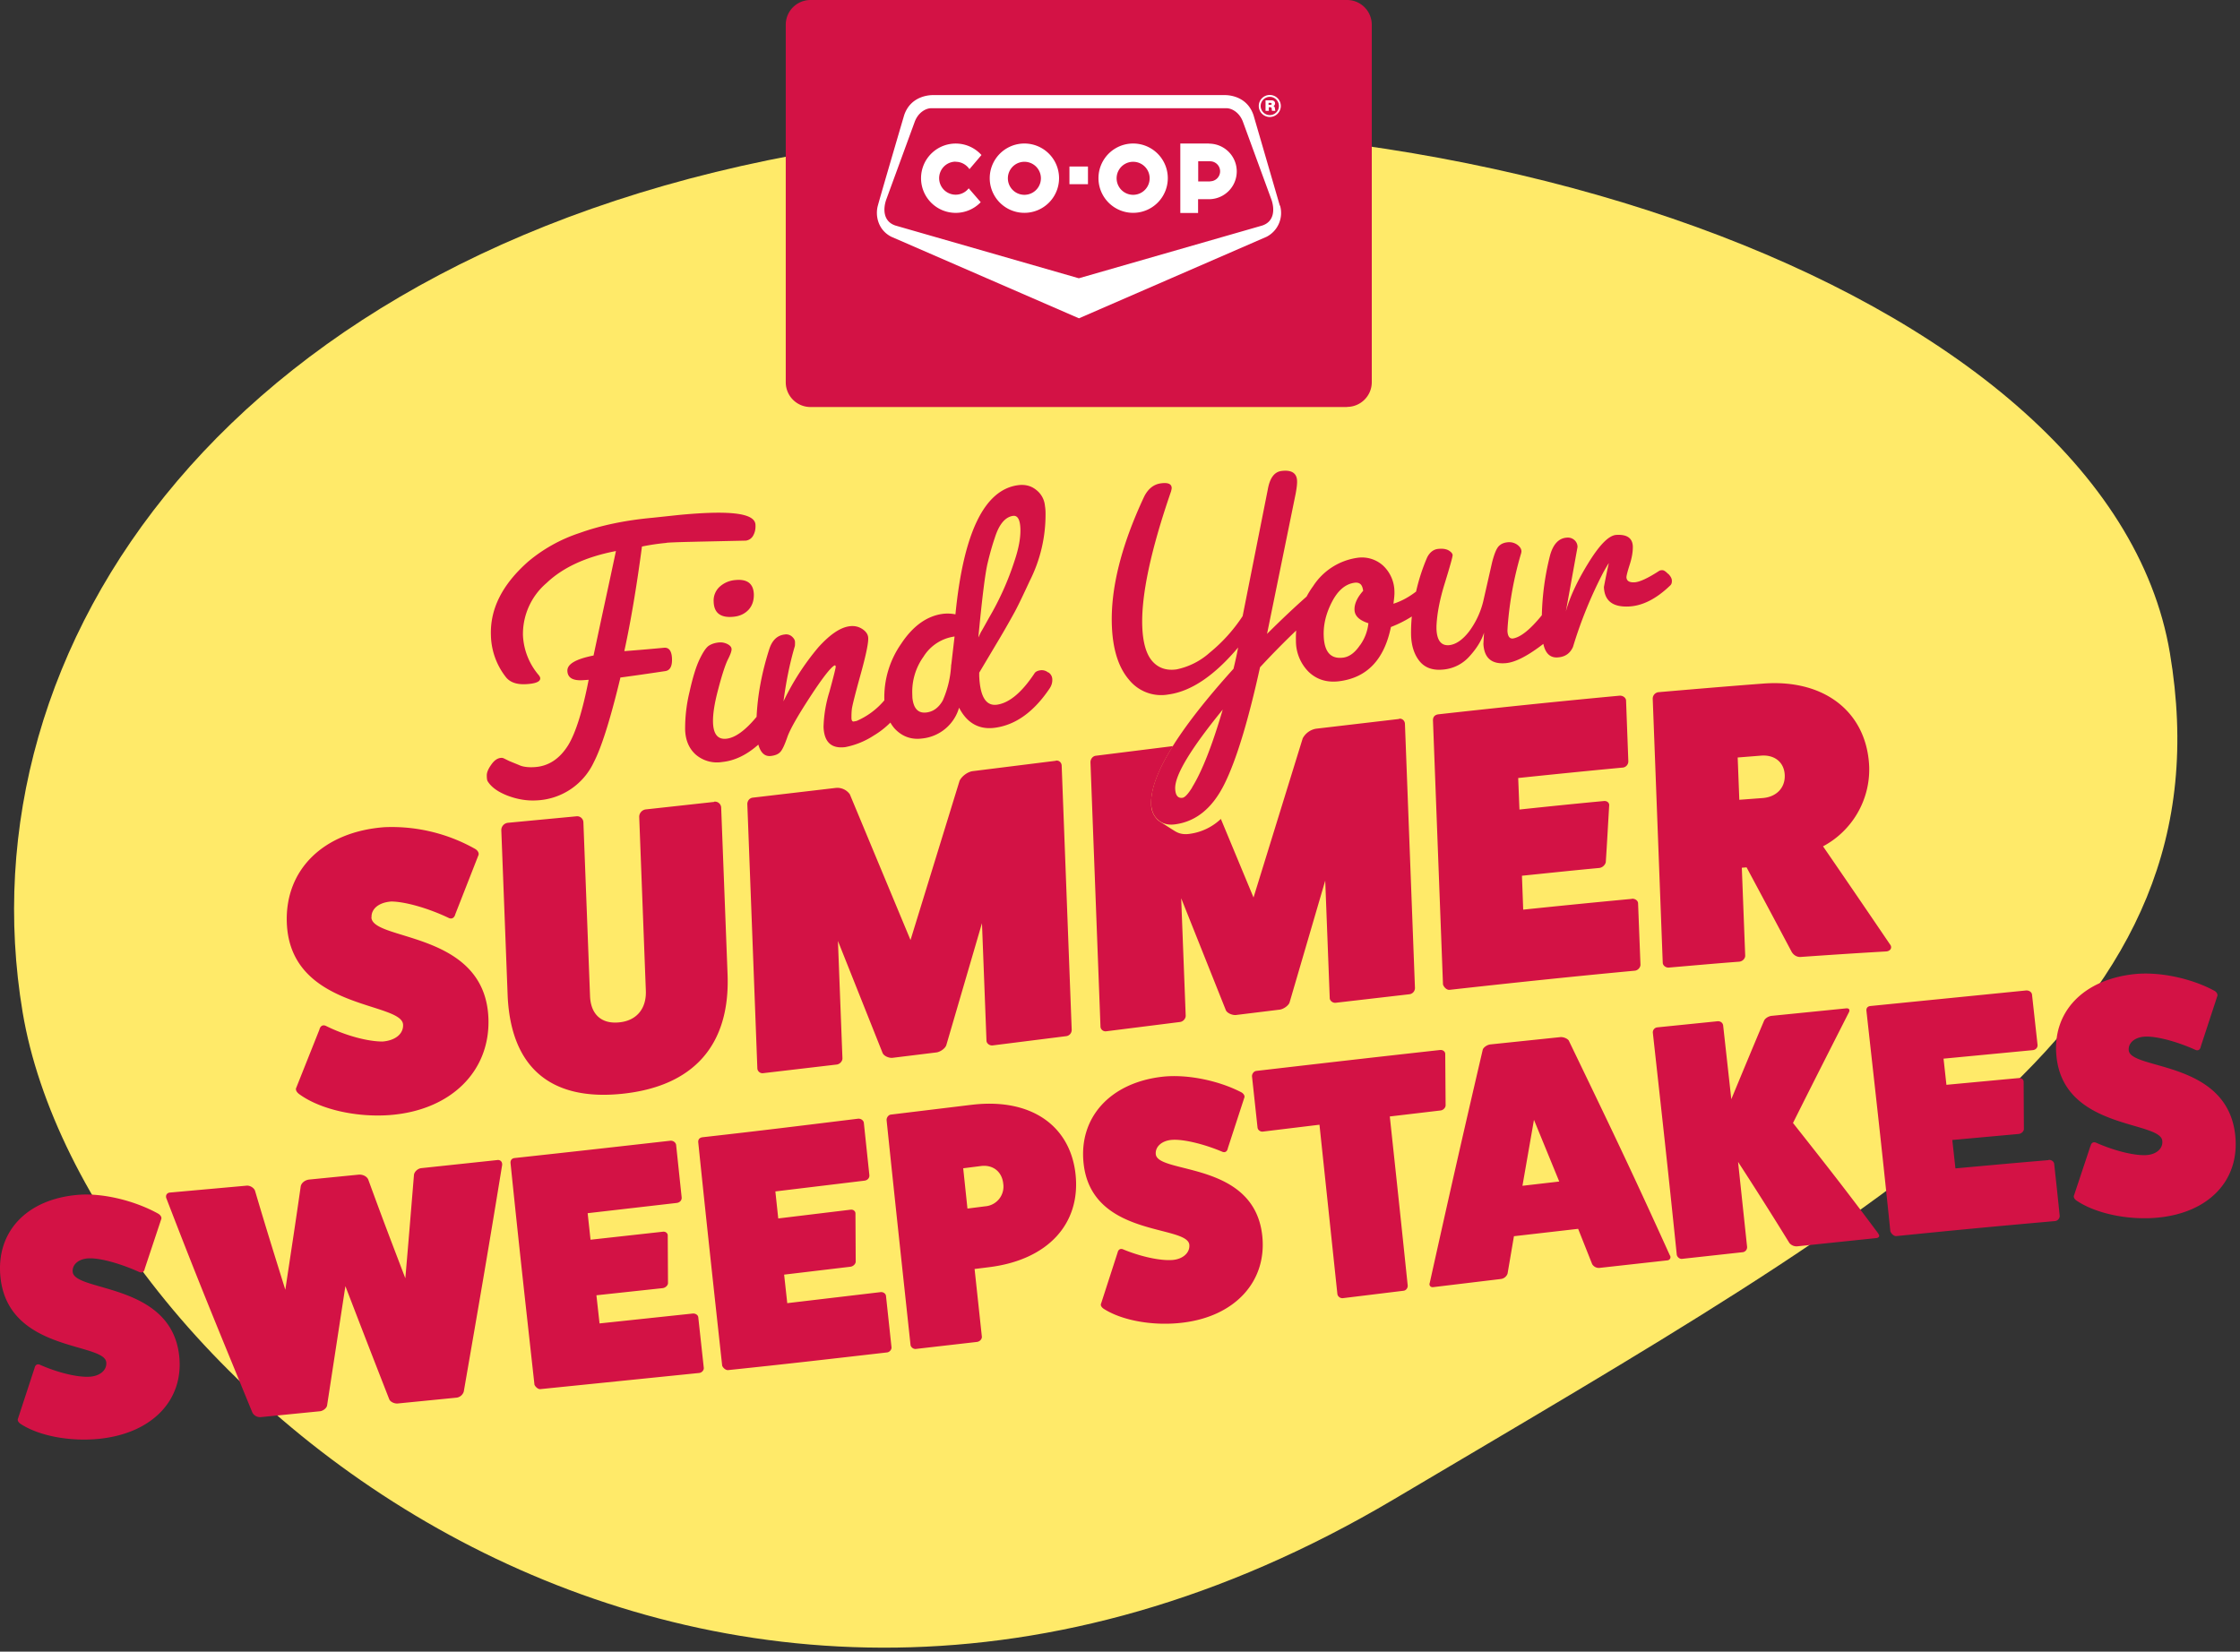 <svg xmlns="http://www.w3.org/2000/svg" width="179" height="132" viewBox="0 0 179 132">
  <rect x="0" y="0" width="179" height="132" fill="#333333" stroke="none"/>
  <path fill="#ffea69" d="M65.76 11.99C18.37 19.92-3.1 51.59 1.81 80.91c4.91 29.33 54.36 71.63 109.55 38.93 40.99-24.29 66.95-38.31 62.04-67.64-4.91-29.33-60.26-48.14-107.64-40.21"/>
  <path fill="#d31245" d="M29.69 73.32c-.03-.7.6-1.2 1.58-1.27 1.12.01 2.96.54 4.56 1.3.26.14.48.02.56-.3l1.83-4.67c.09-.17-.02-.41-.28-.55a13.57 13.57 0 0 0-7.22-1.72c-4.84.36-7.96 3.37-7.8 7.65.27 6.98 9.22 6.28 9.29 8.14.03.73-.62 1.26-1.64 1.34-1.22 0-2.99-.49-4.49-1.23-.26-.14-.48-.04-.56.29l-1.84 4.62c-.09.16.01.38.28.56 1.65 1.18 4.48 1.83 7.15 1.64 4.91-.36 8.08-3.5 7.92-7.74-.27-7-9.28-6.15-9.35-8.06M57.07 64.09l-5.47.6a.6.6 0 0 0-.52.59l.53 13.91c.05 1.43-.74 2.39-2.14 2.52-1.4.14-2.26-.63-2.32-2.1l-.53-13.88a.5.5 0 0 0-.56-.49l-5.48.52a.59.59 0 0 0-.52.59l.51 13.3c.28 5.64 3.41 8.35 9.12 7.77 5.76-.59 8.67-3.92 8.45-9.56l-.51-13.3a.5.5 0 0 0-.56-.49M84.39 60.8l-6.65.83c-.41.05-.88.4-1.06.77l-3.92 12.73-4.85-11.65a1.23 1.23 0 0 0-1.11-.51l-6.65.78c-.26.03-.44.27-.43.53l.8 21.09c0 .23.21.43.46.4l5.88-.69c.26-.03.47-.28.46-.5l-.36-9.38 3.57 8.96c.11.25.53.42.81.38l3.5-.43c.29-.04.69-.31.78-.58l2.85-9.75.36 9.38c0 .23.24.42.5.39l5.88-.74a.5.5 0 0 0 .43-.51l-.8-21.09c0-.26-.21-.46-.47-.42M111.81 57.46l-6.65.78a1.5 1.5 0 0 0-1.06.77l-3.93 12.72-2.61-6.28a4.48 4.48 0 0 1-2.48 1.19c-.45.07-.82 0-1.13-.18-.02 0-1.06-.67-1.08-.68a2.6 2.6 0 0 1-.33-.23 1.73 1.73 0 0 1-.55-1.28c-.04-1.17.53-2.71 1.74-4.64l-6.16.77c-.26.03-.44.28-.43.54l.8 21.09c0 .23.21.43.47.39l5.88-.74c.26-.03.47-.28.46-.51l-.36-9.38 3.57 8.95c.11.24.53.41.81.38l3.5-.43c.29-.04.69-.31.78-.57l2.85-9.74.36 9.38c0 .22.24.42.5.38l5.88-.68a.5.5 0 0 0 .43-.5l-.8-21.09c0-.26-.21-.46-.46-.43M130.4 71.84c-2.89.27-5.79.56-8.68.86l-.1-2.71c2.06-.21 4.11-.43 6.17-.62.29-.03.5-.28.53-.47.1-1.5.18-3.01.27-4.51.03-.2-.14-.4-.43-.37-2.25.21-4.5.44-6.74.68l-.1-2.52c2.77-.29 5.54-.57 8.31-.83a.5.5 0 0 0 .49-.53l-.18-4.82c0-.22-.24-.42-.52-.4-4.83.45-9.66.95-14.48 1.49-.29.04-.44.21-.43.5l.8 21.09c.07.22.3.45.52.43 4.93-.55 9.87-1.07 14.8-1.53.26-.02.47-.27.46-.49l-.19-4.89c0-.22-.24-.39-.5-.37M140.87 63.78l-1.88.14-.13-3.38 1.88-.15c1.08-.08 1.84.54 1.88 1.56.04 1.02-.67 1.74-1.75 1.83m10.19 11.74c-1.79-2.64-3.58-5.26-5.38-7.88a6.97 6.97 0 0 0 3.69-6.34c-.17-4.34-3.52-7.03-8.43-6.67-2.8.21-5.6.45-8.41.69a.52.52 0 0 0-.46.52l.8 21.09c0 .23.24.42.49.4 1.87-.16 3.74-.33 5.61-.47.29-.02.5-.27.49-.49l-.27-7.02.38-.03a1425 1425 0 0 1 3.58 6.71c.14.28.43.48.76.45 2.27-.16 4.55-.31 6.82-.44.29-.02.5-.25.33-.53M53.26 43.38c.63-.06 2.71-.09 6.23-.17h.09a.78.78 0 0 0 .61-.41c.14-.25.2-.53.18-.86-.04-.95-2.09-1.17-6.15-.78l-2.07.22c-2.17.2-4.12.6-5.84 1.22a12.37 12.37 0 0 0-4.1 2.28c-2.07 1.83-3.06 3.78-2.98 5.92a5.6 5.6 0 0 0 1.16 3.27c.33.45.87.65 1.64.61.77-.04 1.15-.2 1.14-.47 0-.06-.03-.13-.1-.23a5.27 5.27 0 0 1-1.28-3.2 5.36 5.36 0 0 1 1.88-4.18c1.31-1.25 3.16-2.1 5.55-2.56l-.44 2.06-.74 3.43-.61 2.86c-1.41.28-2.11.68-2.09 1.23.02.55.44.8 1.27.74l.43-.03c-.48 2.46-1.02 4.2-1.62 5.2-.69 1.12-1.6 1.72-2.73 1.78-.52.03-.93-.03-1.22-.17l-.76-.31-.43-.21a.42.42 0 0 0-.22-.05c-.29.01-.56.19-.8.54-.25.35-.37.64-.36.88 0 .24.03.39.07.45.29.47.82.85 1.59 1.15.77.29 1.53.42 2.28.38a5.3 5.3 0 0 0 4.62-3.07c.57-1.1 1.24-3.17 1.99-6.22.08-.33.13-.51.12-.53 1.19-.16 2.37-.33 3.56-.51.4-.04.59-.37.57-.99-.02-.62-.24-.92-.64-.88-1.06.1-2.11.19-3.17.27.51-2.34.98-5.12 1.41-8.36a17.7 17.7 0 0 1 1.95-.29"/>
  <path fill="#d31245" d="M58.75 46.36a2.1 2.1 0 0 0-1.26.55 1.5 1.5 0 0 0-.46 1.19c.03.9.57 1.3 1.6 1.19.5-.05.89-.24 1.19-.56.29-.32.43-.73.42-1.23-.03-.86-.53-1.24-1.49-1.14M76.01 53.11a8.08 8.08 0 0 1-.68 2.89c-.32.55-.74.87-1.28.94-.67.09-1.05-.3-1.14-1.18l-.01-.32a4.82 4.82 0 0 1 .9-2.96 3.48 3.48 0 0 1 2.48-1.61l-.26 2.24m2.9-8.1c.19-.79.38-1.46.57-2.01.34-1.09.83-1.68 1.46-1.77.36-.05.56.28.59 1 .03.72-.13 1.6-.48 2.63a22.73 22.73 0 0 1-2.02 4.5c-.4.72-.61 1.1-.65 1.15l-.21.44c.3-3.17.55-5.15.74-5.94m4.83 8.73a.8.8 0 0 0-.61-.17c-.21.03-.36.1-.45.21-1.02 1.55-2.03 2.4-3.02 2.54-.88.12-1.35-.64-1.42-2.3v-.26l1.28-2.15a74.54 74.54 0 0 0 1.56-2.71c.3-.56.69-1.38 1.19-2.46a11.75 11.75 0 0 0 1.27-5.43c0-.27-.03-.47-.05-.6a1.81 1.81 0 0 0-.7-1.26c-.41-.33-.9-.45-1.47-.37-2.68.38-4.34 3.81-4.98 10.32a3.15 3.15 0 0 0-1.01-.04c-1.28.17-2.4.98-3.34 2.41a7.46 7.46 0 0 0-1.33 4.5 6 6 0 0 1-2.22 1.65l-.21.04c-.12.03-.19-.06-.2-.26 0-.2 0-.44.03-.71.03-.27.26-1.19.69-2.74.43-1.55.64-2.54.62-2.96-.01-.27-.16-.51-.46-.71-.3-.2-.64-.28-1.02-.23-.75.09-1.58.66-2.51 1.69a20.24 20.24 0 0 0-2.78 4.31c.21-1.61.51-3.07.9-4.39.02-.06.02-.17.02-.34 0-.16-.09-.31-.25-.45a.7.7 0 0 0-.58-.16c-.59.07-1 .46-1.23 1.18-.6 1.88-.93 3.67-1.01 5.4-.91 1.1-1.72 1.68-2.42 1.75-.67.07-1.02-.35-1.06-1.25-.03-.67.11-1.58.42-2.73.3-1.15.56-1.93.76-2.34.21-.41.31-.69.3-.84 0-.15-.11-.29-.32-.4a1.25 1.25 0 0 0-.73-.13c-.28.03-.53.11-.74.24-.22.13-.47.49-.75 1.07-.29.59-.56 1.47-.82 2.64a12.3 12.3 0 0 0-.35 3.03c.03.85.32 1.51.86 1.99a2.6 2.6 0 0 0 2.1.58c1-.1 1.97-.57 2.89-1.39.18.65.51.96.99.91.36-.04.62-.15.78-.34.16-.18.34-.57.55-1.18.21-.6.81-1.66 1.8-3.18.99-1.52 1.65-2.37 1.97-2.54h.03c.04 0 .06.04.06.12 0 .09-.16.75-.5 1.99a10.36 10.36 0 0 0-.47 2.81c.05 1.21.62 1.75 1.74 1.61a6.4 6.4 0 0 0 2.28-.93c.49-.29.93-.64 1.32-1.03.13.22.27.42.45.59.58.56 1.28.79 2.1.68a3.43 3.43 0 0 0 2.94-2.46c.64 1.24 1.61 1.78 2.89 1.6 1.65-.23 3.1-1.28 4.36-3.16.15-.23.21-.47.2-.7a.67.67 0 0 0-.31-.56M108.68 51.56c-.41.61-.86.94-1.36 1-.98.12-1.49-.45-1.54-1.72-.04-.92.19-1.84.67-2.76.48-.92 1.09-1.42 1.82-1.51.19-.02.34.02.45.12.11.1.18.28.21.53-.48.54-.71 1.05-.69 1.53.02.48.39.83 1.11 1.06a3.65 3.65 0 0 1-.67 1.76M95.27 62.93c-.33.53-.59.81-.78.83-.36.05-.56-.19-.58-.73-.04-1.06 1.23-3.17 3.8-6.32-.84 2.86-1.65 4.93-2.45 6.22m38.04-17.06c-.19-.2-.34-.3-.46-.3a.52.52 0 0 0-.23.04c-.92.6-1.59.91-2 .93-.41.02-.62-.11-.64-.4 0-.12.08-.45.26-1.01s.26-1.05.25-1.47c-.03-.65-.46-.96-1.31-.91-.6.03-1.34.78-2.24 2.24-.9 1.46-1.5 2.76-1.8 3.88l.93-5.15a.72.72 0 0 0-.25-.56.79.79 0 0 0-.61-.19c-.63.04-1.08.51-1.33 1.4a21.26 21.26 0 0 0-.66 4.8c-.93 1.15-1.71 1.77-2.32 1.86-.27.02-.41-.19-.43-.63l.02-.35a27.8 27.8 0 0 1 1.08-5.85l.02-.12c0-.21-.12-.39-.34-.55a1.13 1.13 0 0 0-.77-.19c-.3.03-.53.13-.71.32-.18.19-.35.61-.52 1.26l-.67 2.95a6.7 6.7 0 0 1-1.19 2.62c-.52.66-1.04 1.01-1.56 1.07-.65.07-1-.37-1.03-1.31v-.2c.04-.99.26-2.15.68-3.49.41-1.33.61-2.06.61-2.19 0-.12-.11-.25-.3-.37-.2-.12-.48-.17-.86-.13-.37.04-.67.27-.88.69a15.46 15.46 0 0 0-.88 2.72c-.6.46-1.2.78-1.81.97.06-.43.09-.74.08-.94a2.88 2.88 0 0 0-.9-2.1 2.52 2.52 0 0 0-2.06-.63 5.06 5.06 0 0 0-3.54 2.27c-.2.27-.37.55-.52.83-.93.82-1.98 1.81-3.16 2.98l2.29-11.22c.08-.44.12-.77.11-1-.02-.63-.44-.9-1.24-.8-.58.07-.94.57-1.1 1.48L99.3 49.24a12.86 12.86 0 0 1-2.63 2.92 5.7 5.7 0 0 1-2.66 1.34c-.8.11-1.45-.11-1.93-.66s-.75-1.47-.8-2.76c-.09-2.48.67-6.09 2.3-10.81.03-.12.05-.21.05-.27-.01-.33-.3-.45-.87-.37-.57.08-1.01.43-1.33 1.06-1.83 3.91-2.69 7.35-2.58 10.31.07 1.88.52 3.32 1.35 4.3a3.3 3.3 0 0 0 3.19 1.2c1.8-.25 3.65-1.5 5.55-3.75-.11.6-.24 1.16-.37 1.7-4.47 4.95-6.66 8.56-6.58 10.79.02.54.2.97.55 1.28.35.32.81.44 1.38.36 1.67-.23 2.97-1.3 3.92-3.21.95-1.91 1.9-5.02 2.85-9.34a67.16 67.16 0 0 1 2.89-2.94 7.6 7.6 0 0 0-.02.83 3.48 3.48 0 0 0 1.02 2.48c.64.61 1.44.86 2.4.75 2.24-.27 3.63-1.71 4.17-4.34a9.27 9.27 0 0 0 1.67-.84 12.7 12.7 0 0 0-.06 1.5c.03.88.27 1.58.7 2.1.43.51 1.06.73 1.89.64a3.17 3.17 0 0 0 2.1-1.08c.57-.63.95-1.26 1.14-1.87l-.05.9c.06 1.13.66 1.64 1.79 1.54.71-.06 1.64-.52 2.79-1.38l.21-.16c.16.76.55 1.13 1.16 1.08.58-.04.98-.32 1.21-.84a34.57 34.57 0 0 1 2.43-5.97c.27-.48.42-.72.43-.72a63.31 63.31 0 0 0-.39 1.9c.04 1.12.72 1.63 2.02 1.56 1.1-.06 2.2-.63 3.31-1.71.07-.08.11-.2.1-.36 0-.16-.1-.35-.3-.55M2.76 109.35c.05-.28.24-.38.47-.26 1.33.59 2.93 1 3.93.94.84-.05 1.4-.54 1.33-1.16-.17-1.59-7.82-.81-8.45-6.77-.39-3.66 2.11-6.29 6.25-6.61 1.94-.15 4.47.47 6.32 1.49.23.12.34.33.27.47l-1.31 3.94c-.05.28-.23.37-.47.26-1.42-.64-3.07-1.12-4-1.08-.81.03-1.35.49-1.29 1.09.17 1.6 7.88.85 8.51 6.71.38 3.54-2.17 6.18-6.37 6.62-2.29.24-4.77-.21-6.24-1.15-.24-.14-.34-.32-.27-.47l1.31-4ZM39.74 92.71c.27-.03.43.18.38.44-1.23 7.55-1.84 11.02-3.06 18.07a.7.7 0 0 1-.55.48l-4.74.47c-.25.02-.59-.13-.67-.35-1.4-3.58-2.1-5.39-3.5-9.03l-1.46 9.52c-.03.24-.34.46-.58.48l-4.74.47a.7.7 0 0 1-.65-.36c-2.75-6.72-4.12-9.97-6.86-17.09-.11-.24 0-.48.28-.5l6.11-.55c.27-.03.6.17.68.41.97 3.28 1.45 4.79 2.42 7.91.49-3.26.74-4.84 1.23-8.26.05-.29.36-.52.69-.55l3.93-.39c.33-.03.67.13.78.4 1.19 3.26 1.78 4.79 2.96 7.88.28-3.23.41-4.85.69-8.26.03-.26.31-.51.58-.54l6.11-.65ZM55.35 104.98c.22-.02.43.11.45.3l.44 4.04c.02.18-.15.39-.37.41l-12.68 1.29c-.19.02-.4-.17-.48-.35-.76-6.89-1.15-10.3-1.91-17.69-.03-.25.1-.41.34-.43 4.96-.54 7.44-.82 12.41-1.38.25-.03.46.15.48.34l.44 4.17c.03.25-.15.43-.39.46l-7.12.82.23 2.12 5.78-.64c.25-.03.4.15.39.31l.02 3.8c0 .16-.18.37-.43.4l-5.29.57.25 2.25 7.44-.79ZM70.35 103.27c.22-.03.43.11.45.3l.44 4.1c.02.19-.15.4-.37.42-5.07.58-7.61.88-12.68 1.41-.19.02-.41-.17-.48-.35-.76-6.95-1.15-10.49-1.91-17.83-.03-.25.1-.4.34-.43 4.96-.56 7.44-.87 12.41-1.48.25-.03.46.14.48.33l.44 4.16c.03.25-.15.43-.39.46l-7.12.86.23 2.16 5.78-.7c.25-.03.4.15.39.31l.02 3.84c0 .17-.18.38-.43.41l-5.29.63.25 2.28 7.44-.88ZM77.63 88.3c4.77-.58 7.91 1.68 8.32 5.57.41 3.9-2.17 6.83-6.95 7.41l-1.12.14.58 5.4c.02.19-.15.4-.4.43l-4.88.56c-.19.02-.4-.14-.42-.33-.76-7.07-1.15-10.64-1.91-17.94-.02-.22.15-.44.34-.46l6.43-.78Zm1.1 8.11a1.58 1.58 0 0 0 1.44-1.81c-.1-.96-.82-1.53-1.78-1.41l-1.42.18.34 3.22 1.42-.18ZM89.3 100.14c.05-.28.24-.39.47-.28 1.33.55 2.93.92 3.93.84.84-.07 1.4-.59 1.34-1.22-.17-1.61-7.82-.57-8.45-6.51-.39-3.65 2.11-6.42 6.25-6.91 1.94-.23 4.47.27 6.32 1.22.23.11.34.32.27.46l-1.31 4.02c-.05.28-.23.39-.47.28-1.42-.6-3.08-1.01-4-.94-.81.06-1.35.55-1.29 1.15.17 1.6 7.88.52 8.51 6.53.38 3.63-2.17 6.43-6.37 6.93-2.29.28-4.76-.15-6.24-1.07-.24-.14-.34-.32-.27-.46l1.31-4.05ZM115.07 83.92c.25-.03.43.14.42.33l.03 4.08c0 .22-.21.4-.4.42l-4.06.48c.57 5.32.86 8.01 1.43 13.5.02.19-.12.41-.34.43l-4.83.59c-.22.03-.43-.14-.45-.34l-1.43-13.52-4.53.55c-.19.02-.4-.12-.42-.33l-.44-4.07c-.02-.21.15-.43.34-.45 5.87-.68 8.8-1.02 14.67-1.67ZM133.45 100.34c.1.16 0 .37-.21.39l-5.4.6a.62.62 0 0 1-.61-.3l-1.12-2.82-5.13.59-.51 2.99a.65.65 0 0 1-.54.43l-5.4.65c-.22.03-.35-.15-.28-.33 1.7-7.65 2.55-11.4 4.24-18.66.06-.17.34-.38.62-.41l5.56-.58c.27-.03.59.12.69.27 3.23 6.7 4.85 10.04 8.08 17.17ZM122.58 89.5l-.92 5.27 2.94-.34-2.02-4.93ZM150.09 98.6c.16.18.06.33-.16.35l-6.33.66a.75.75 0 0 1-.61-.27 305.46 305.46 0 0 0-4.1-6.48l.72 6.78a.4.4 0 0 1-.37.44l-4.83.53c-.19.02-.4-.15-.42-.35-.76-7.38-1.15-10.82-1.91-17.72a.4.4 0 0 1 .34-.43l4.83-.49c.25-.02.43.14.45.35l.65 5.88c1.05-2.53 1.57-3.79 2.62-6.28.09-.19.35-.35.59-.38l5.97-.6c.22-.02.31.1.23.29-1.79 3.53-2.69 5.29-4.48 8.87 2.73 3.46 4.09 5.18 6.82 8.84ZM163.7 92.7c.22-.02.43.13.45.31.18 1.64.27 2.45.44 4.15.02.19-.15.41-.37.43-5.07.45-7.61.69-12.68 1.2-.19.02-.41-.19-.48-.38-.76-7.39-1.15-10.71-1.91-17.61-.03-.24.1-.38.34-.4l12.41-1.24c.25-.02.46.14.48.33l.44 4c.03.24-.15.42-.39.44l-7.12.68.23 2.09 5.78-.54c.25-.02.4.15.39.31l.02 3.77c0 .16-.18.37-.43.39l-5.29.48.25 2.27c2.98-.27 4.47-.41 7.44-.66ZM167.06 91.6c.05-.28.24-.37.47-.26 1.33.59 2.93 1.02 3.93.98.84-.03 1.4-.52 1.33-1.15-.17-1.6-7.82-.88-8.45-6.69-.39-3.57 2.11-6.2 6.25-6.63 1.94-.2 4.47.32 6.32 1.31.23.11.34.32.27.47l-1.31 4c-.05.28-.23.38-.47.26-1.42-.64-3.07-1.09-4-1.04-.81.04-1.35.51-1.29 1.1.17 1.58 7.88.77 8.51 6.79.38 3.64-2.17 6.26-6.37 6.59-2.29.18-4.77-.36-6.24-1.33-.24-.14-.34-.33-.27-.47l1.31-3.94ZM107.64 32.53H64.77c-1.1 0-1.98-.89-1.98-1.98V1.98c0-1.1.89-1.98 1.98-1.98h42.87c1.1 0 1.98.89 1.98 1.98v28.56c0 1.1-.89 1.98-1.98 1.98"/>
  <path fill="#fff" d="M101.47 7.74c.4 0 .73.33.73.73s-.33.73-.73.73-.73-.33-.73-.73.33-.73.73-.73m0 1.61a.88.88 0 1 0 0-1.76.88.88 0 0 0 0 1.76"/>
  <path fill="#fff" d="M101.37 8.22h.12c.1 0 .13.03.13.08 0 .08-.07.08-.11.08h-.14v-.17Zm0 .35h.14c.1 0 .11.08.12.16 0 .04 0 .09.02.13h.26l-.03-.18c0-.1-.05-.18-.12-.21.09-.03.13-.12.13-.21 0-.16-.13-.24-.27-.24h-.49v.84h.26v-.29ZM100.85 18.03l-14.64 4.21-14.64-4.21c-1.03-.33-.99-1.37-.76-2.05l2.28-6.23c.28-.77.9-1.1 1.32-1.1h23.6c.42 0 1.04.33 1.32 1.1l2.28 6.23c.23.68.27 1.72-.76 2.05m1.42-1.6-2.1-7.22c-.54-1.62-2.14-1.61-2.31-1.61h-23.3c-.17 0-1.77 0-2.31 1.61 0 0-1.89 6.43-2.1 7.22-.22.79 0 1.94 1.07 2.49l15 6.52 15-6.52a2.14 2.14 0 0 0 1.07-2.49"/>
  <path fill="#fff" d="M85.46 13.31h1.48v1.41h-1.48zM96.7 14.5h-.95v-1.61h.95c.44 0 .8.36.8.8s-.36.8-.8.8m-.09-3.02h-2.29v5.55h1.42v-1.1h.87a2.22 2.22 0 0 0 0-4.44M90.55 15.57a1.32 1.32 0 1 1 0-2.64 1.32 1.32 0 0 1 0 2.64m0-4.1a2.77 2.77 0 1 0 0 5.54 2.77 2.77 0 0 0 0-5.54M81.86 15.57a1.32 1.32 0 1 1 0-2.64 1.32 1.32 0 0 1 0 2.64m0-4.1a2.77 2.77 0 1 0 0 5.54 2.77 2.77 0 0 0 0-5.54M76.37 12.93c.46 0 .86.24 1.1.59l.96-1.13a2.77 2.77 0 1 0-.06 3.77l-.96-1.11a1.32 1.32 0 1 1-1.04-2.13"/>
</svg>
